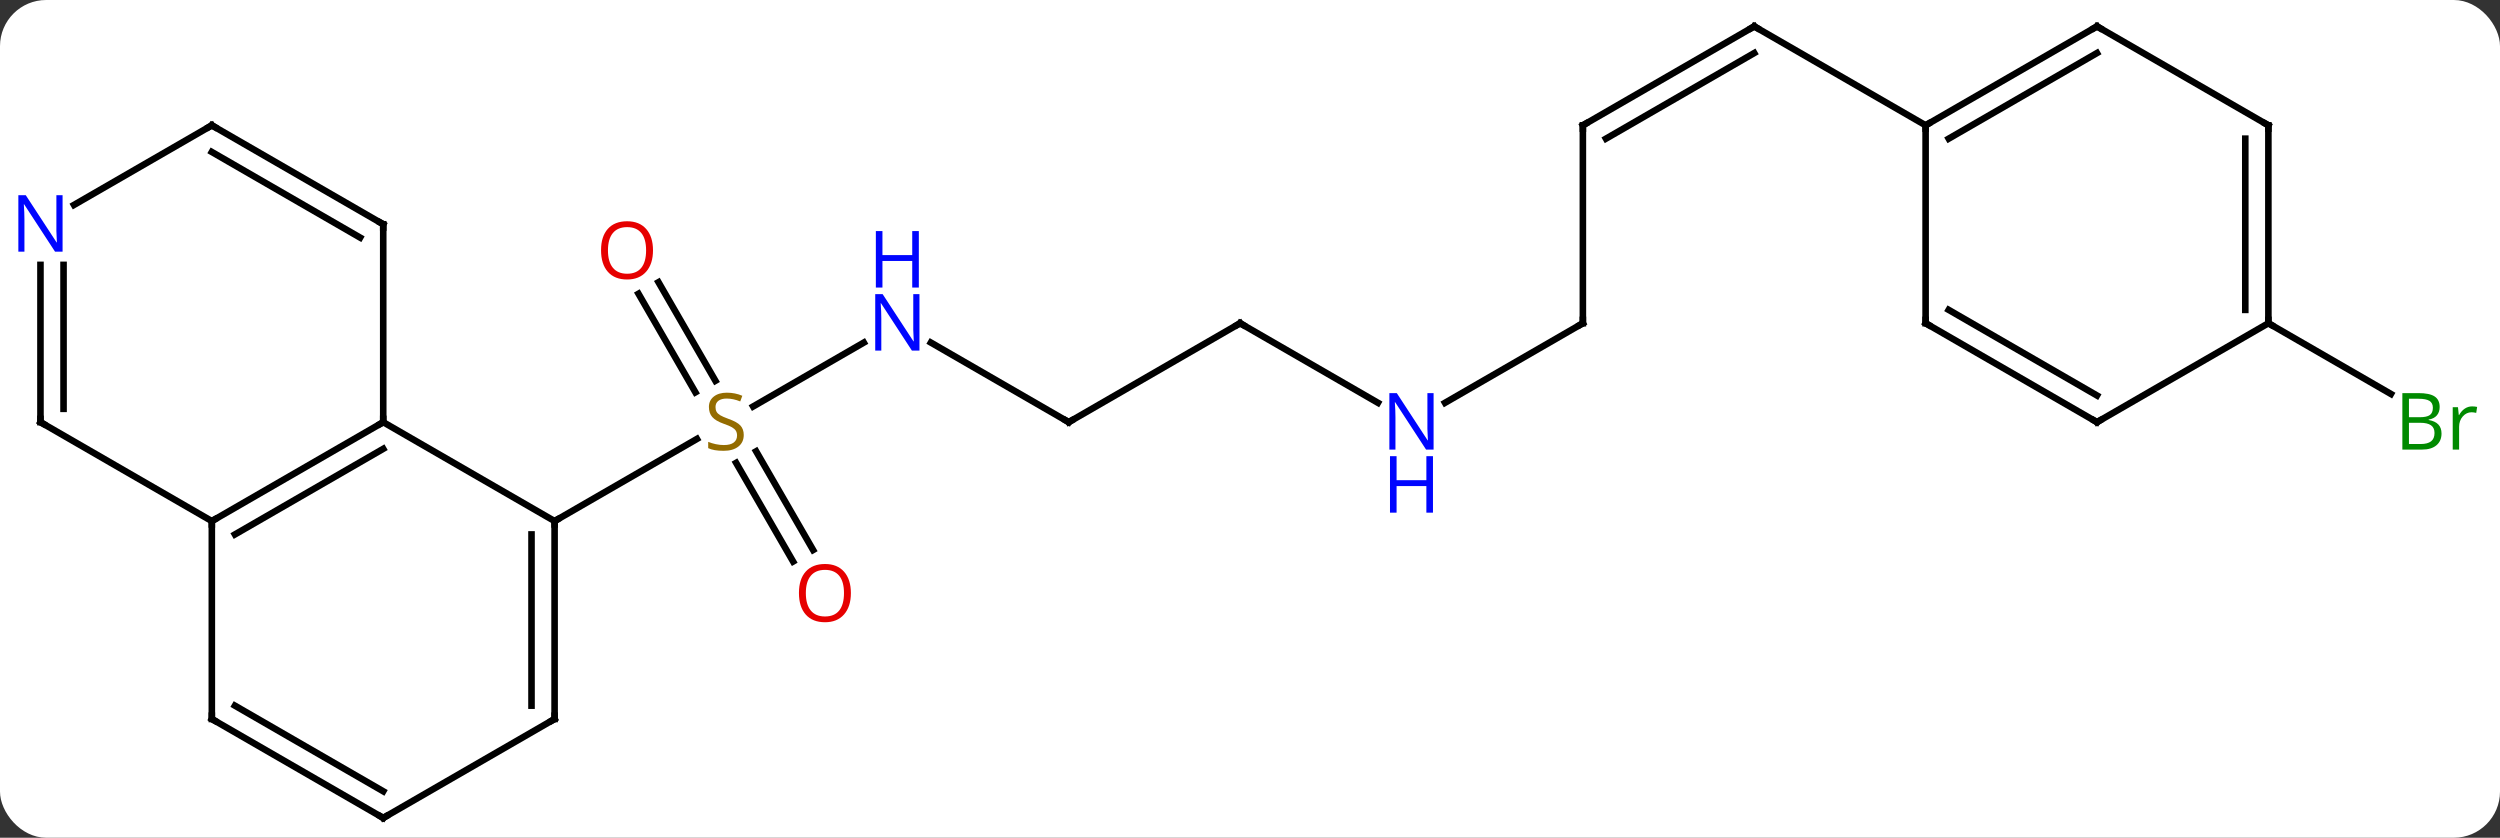 <svg width="379" viewBox="0 0 379 127" style="fill-opacity:1; color-rendering:auto; color-interpolation:auto; text-rendering:auto; stroke:black; stroke-linecap:square; stroke-miterlimit:10; shape-rendering:auto; stroke-opacity:1; fill:black; stroke-dasharray:none; font-weight:normal; stroke-width:1; font-family:'Open Sans'; font-style:normal; stroke-linejoin:miter; font-size:12; stroke-dashoffset:0; image-rendering:auto;" height="127" class="cas-substance-image" xmlns:xlink="http://www.w3.org/1999/xlink" xmlns="http://www.w3.org/2000/svg"><rect x="0" y="0" width="379" height="127" fill="#333333" stroke="none"/><svg class="cas-substance-single-component"><rect y="0" x="0" width="379" stroke="none" ry="7" rx="7" height="127" fill="white" class="cas-substance-group"/><svg y="0" x="0" width="379" viewBox="0 0 379 127" style="fill:black;" height="127" class="cas-substance-single-component-image"><svg><g><g transform="translate(188,64)" style="text-rendering:geometricPrecision; color-rendering:optimizeQuality; color-interpolation:linearRGB; stroke-linecap:butt; image-rendering:optimizeQuality;"><line y2="-12.065" y1="-2.378" x2="-57.047" x1="-73.824" style="fill:none;"/><line y2="21.127" y1="6.169" x2="-67.766" x1="-76.402" style="fill:none;"/><line y2="19.377" y1="4.418" x2="-64.734" x1="-73.371" style="fill:none;"/><line y2="-21.219" y1="-6.274" x2="-88.174" x1="-79.545" style="fill:none;"/><line y2="-19.469" y1="-4.524" x2="-91.205" x1="-82.576" style="fill:none;"/><line y2="15" y1="2.542" x2="-103.923" x1="-82.345" style="fill:none;"/><line y2="0" y1="-12.065" x2="-25.98" x1="-46.879" style="fill:none;"/><line y2="-15" y1="0" x2="0" x1="-25.98" style="fill:none;"/><line y2="-2.935" y1="-15" x2="20.896" x1="0" style="fill:none;"/><line y2="-15" y1="-2.935" x2="51.963" x1="31.064" style="fill:none;"/><line y2="-45" y1="-15" x2="51.963" x1="51.963" style="fill:none;"/><line y2="-60" y1="-45" x2="77.943" x1="51.963" style="fill:none;"/><line y2="-55.959" y1="-42.979" x2="77.943" x1="55.463" style="fill:none;"/><line y2="-45" y1="-60" x2="103.923" x1="77.943" style="fill:none;"/><line y2="-15" y1="-4.273" x2="155.886" x1="174.465" style="fill:none;"/><line y2="15" y1="0" x2="-103.923" x1="-129.903" style="fill:none;"/><line y2="15" y1="0" x2="-155.886" x1="-129.903" style="fill:none;"/><line y2="17.021" y1="4.042" x2="-152.386" x1="-129.903" style="fill:none;"/><line y2="-30" y1="0" x2="-129.903" x1="-129.903" style="fill:none;"/><line y2="45" y1="15" x2="-103.923" x1="-103.923" style="fill:none;"/><line y2="42.979" y1="17.021" x2="-107.423" x1="-107.423" style="fill:none;"/><line y2="45" y1="15" x2="-155.886" x1="-155.886" style="fill:none;"/><line y2="0" y1="15" x2="-181.866" x1="-155.886" style="fill:none;"/><line y2="-45" y1="-30" x2="-155.886" x1="-129.903" style="fill:none;"/><line y2="-40.959" y1="-27.979" x2="-155.886" x1="-133.403" style="fill:none;"/><line y2="60" y1="45" x2="-129.903" x1="-103.923" style="fill:none;"/><line y2="60" y1="45" x2="-129.903" x1="-155.886" style="fill:none;"/><line y2="55.959" y1="42.979" x2="-129.903" x1="-152.386" style="fill:none;"/><line y2="-23.844" y1="0" x2="-181.866" x1="-181.866" style="fill:none;"/><line y2="-23.844" y1="-2.021" x2="-178.366" x1="-178.366" style="fill:none;"/><line y2="-32.935" y1="-45" x2="-176.782" x1="-155.886" style="fill:none;"/><line y2="-60" y1="-45" x2="129.903" x1="103.923" style="fill:none;"/><line y2="-55.959" y1="-42.979" x2="129.903" x1="107.423" style="fill:none;"/><line y2="-15" y1="-45" x2="103.923" x1="103.923" style="fill:none;"/><line y2="-45" y1="-60" x2="155.886" x1="129.903" style="fill:none;"/><line y2="0" y1="-15" x2="129.903" x1="103.923" style="fill:none;"/><line y2="-4.042" y1="-17.021" x2="129.903" x1="107.423" style="fill:none;"/><line y2="-15" y1="-45" x2="155.886" x1="155.886" style="fill:none;"/><line y2="-17.021" y1="-42.979" x2="152.386" x1="152.386" style="fill:none;"/><line y2="-15" y1="0" x2="155.886" x1="129.903" style="fill:none;"/></g><g transform="translate(188,64)" style="fill:rgb(148,108,0); text-rendering:geometricPrecision; color-rendering:optimizeQuality; image-rendering:optimizeQuality; font-family:'Open Sans'; stroke:rgb(148,108,0); color-interpolation:linearRGB;"><path style="stroke:none;" d="M-75.248 1.938 Q-75.248 3.062 -76.068 3.703 Q-76.888 4.344 -78.295 4.344 Q-79.826 4.344 -80.638 3.938 L-80.638 2.984 Q-80.107 3.203 -79.49 3.336 Q-78.873 3.469 -78.263 3.469 Q-77.263 3.469 -76.763 3.086 Q-76.263 2.703 -76.263 2.031 Q-76.263 1.594 -76.443 1.305 Q-76.623 1.016 -77.037 0.773 Q-77.451 0.531 -78.31 0.234 Q-79.498 -0.188 -80.013 -0.773 Q-80.529 -1.359 -80.529 -2.312 Q-80.529 -3.297 -79.787 -3.883 Q-79.045 -4.469 -77.81 -4.469 Q-76.545 -4.469 -75.466 -4 L-75.779 -3.141 Q-76.841 -3.578 -77.841 -3.578 Q-78.638 -3.578 -79.084 -3.242 Q-79.529 -2.906 -79.529 -2.297 Q-79.529 -1.859 -79.365 -1.57 Q-79.201 -1.281 -78.81 -1.047 Q-78.42 -0.812 -77.607 -0.516 Q-76.263 -0.047 -75.755 0.508 Q-75.248 1.062 -75.248 1.938 Z"/><path style="fill:rgb(0,5,255); stroke:none;" d="M-48.611 -10.844 L-49.752 -10.844 L-54.44 -18.031 L-54.486 -18.031 Q-54.393 -16.766 -54.393 -15.719 L-54.393 -10.844 L-55.315 -10.844 L-55.315 -19.406 L-54.19 -19.406 L-49.518 -12.25 L-49.471 -12.25 Q-49.471 -12.406 -49.518 -13.266 Q-49.565 -14.125 -49.549 -14.5 L-49.549 -19.406 L-48.611 -19.406 L-48.611 -10.844 Z"/><path style="fill:rgb(0,5,255); stroke:none;" d="M-48.705 -20.406 L-49.705 -20.406 L-49.705 -24.438 L-54.221 -24.438 L-54.221 -20.406 L-55.221 -20.406 L-55.221 -28.969 L-54.221 -28.969 L-54.221 -25.328 L-49.705 -25.328 L-49.705 -28.969 L-48.705 -28.969 L-48.705 -20.406 Z"/><path style="fill:rgb(230,0,0); stroke:none;" d="M-59.005 25.91 Q-59.005 27.972 -60.045 29.152 Q-61.084 30.332 -62.927 30.332 Q-64.818 30.332 -65.849 29.168 Q-66.88 28.003 -66.88 25.894 Q-66.88 23.8 -65.849 22.652 Q-64.818 21.503 -62.927 21.503 Q-61.068 21.503 -60.037 22.675 Q-59.005 23.847 -59.005 25.91 ZM-65.834 25.91 Q-65.834 27.644 -65.091 28.55 Q-64.349 29.457 -62.927 29.457 Q-61.505 29.457 -60.779 28.558 Q-60.052 27.66 -60.052 25.91 Q-60.052 24.175 -60.779 23.285 Q-61.505 22.394 -62.927 22.394 Q-64.349 22.394 -65.091 23.293 Q-65.834 24.191 -65.834 25.91 Z"/><path style="fill:rgb(230,0,0); stroke:none;" d="M-89.005 -26.05 Q-89.005 -23.988 -90.045 -22.808 Q-91.084 -21.628 -92.927 -21.628 Q-94.818 -21.628 -95.849 -22.793 Q-96.88 -23.957 -96.88 -26.066 Q-96.88 -28.16 -95.849 -29.308 Q-94.818 -30.457 -92.927 -30.457 Q-91.068 -30.457 -90.037 -29.285 Q-89.005 -28.113 -89.005 -26.05 ZM-95.834 -26.05 Q-95.834 -24.316 -95.091 -23.41 Q-94.349 -22.503 -92.927 -22.503 Q-91.505 -22.503 -90.779 -23.402 Q-90.052 -24.3 -90.052 -26.05 Q-90.052 -27.785 -90.779 -28.675 Q-91.505 -29.566 -92.927 -29.566 Q-94.349 -29.566 -95.091 -28.668 Q-95.834 -27.769 -95.834 -26.05 Z"/></g><g transform="translate(188,64)" style="stroke-linecap:butt; text-rendering:geometricPrecision; color-rendering:optimizeQuality; image-rendering:optimizeQuality; font-family:'Open Sans'; color-interpolation:linearRGB; stroke-miterlimit:5;"><path style="fill:none;" d="M-26.413 -0.25 L-25.98 0 L-25.547 -0.25"/><path style="fill:none;" d="M-0.433 -14.75 L0 -15 L0.433 -14.75"/><path style="fill:rgb(0,5,255); stroke:none;" d="M29.332 4.156 L28.191 4.156 L23.503 -3.031 L23.457 -3.031 Q23.55 -1.766 23.55 -0.719 L23.55 4.156 L22.628 4.156 L22.628 -4.406 L23.753 -4.406 L28.425 2.75 L28.472 2.75 Q28.472 2.594 28.425 1.734 Q28.378 0.875 28.394 0.5 L28.394 -4.406 L29.332 -4.406 L29.332 4.156 Z"/><path style="fill:rgb(0,5,255); stroke:none;" d="M29.238 13.719 L28.238 13.719 L28.238 9.688 L23.722 9.688 L23.722 13.719 L22.722 13.719 L22.722 5.156 L23.722 5.156 L23.722 8.797 L28.238 8.797 L28.238 5.156 L29.238 5.156 L29.238 13.719 Z"/><path style="fill:none;" d="M51.53 -14.75 L51.963 -15 L51.963 -15.5"/><path style="fill:none;" d="M51.963 -44.5 L51.963 -45 L52.396 -45.25"/><path style="fill:none;" d="M77.51 -59.75 L77.943 -60 L78.376 -59.75"/><path style="fill:rgb(0,138,0); stroke:none;" d="M176.197 -4.406 L178.619 -4.406 Q180.322 -4.406 181.088 -3.898 Q181.853 -3.391 181.853 -2.297 Q181.853 -1.531 181.431 -1.031 Q181.01 -0.531 180.181 -0.391 L180.181 -0.328 Q182.135 0 182.135 1.719 Q182.135 2.859 181.361 3.508 Q180.588 4.156 179.197 4.156 L176.197 4.156 L176.197 -4.406 ZM177.197 -0.75 L178.838 -0.75 Q179.9 -0.75 180.361 -1.078 Q180.822 -1.406 180.822 -2.188 Q180.822 -2.906 180.306 -3.227 Q179.791 -3.547 178.666 -3.547 L177.197 -3.547 L177.197 -0.75 ZM177.197 0.094 L177.197 3.312 L178.994 3.312 Q180.025 3.312 180.549 2.906 Q181.072 2.5 181.072 1.641 Q181.072 0.844 180.533 0.469 Q179.994 0.094 178.9 0.094 L177.197 0.094 ZM186.769 -2.391 Q187.191 -2.391 187.535 -2.312 L187.394 -1.406 Q187.004 -1.5 186.691 -1.5 Q185.91 -1.5 185.355 -0.867 Q184.801 -0.234 184.801 0.703 L184.801 4.156 L183.832 4.156 L183.832 -2.266 L184.629 -2.266 L184.754 -1.078 L184.801 -1.078 Q185.144 -1.703 185.652 -2.047 Q186.16 -2.391 186.769 -2.391 Z"/><path style="fill:none;" d="M-130.336 0.25 L-129.903 0 L-129.903 -0.5"/><path style="fill:none;" d="M-103.923 15.5 L-103.923 15 L-103.49 14.75"/><path style="fill:none;" d="M-155.453 14.75 L-155.886 15 L-155.886 15.5"/><path style="fill:none;" d="M-129.903 -29.5 L-129.903 -30 L-130.336 -30.25"/><path style="fill:none;" d="M-103.923 44.5 L-103.923 45 L-104.356 45.25"/><path style="fill:none;" d="M-155.886 44.5 L-155.886 45 L-155.453 45.25"/><path style="fill:none;" d="M-181.433 0.25 L-181.866 0 L-181.866 -0.5"/><path style="fill:none;" d="M-155.453 -44.75 L-155.886 -45 L-156.319 -44.75"/><path style="fill:none;" d="M-129.47 59.75 L-129.903 60 L-130.336 59.75"/><path style="fill:rgb(0,5,255); stroke:none;" d="M-178.514 -25.844 L-179.655 -25.844 L-184.343 -33.031 L-184.389 -33.031 Q-184.296 -31.766 -184.296 -30.719 L-184.296 -25.844 L-185.218 -25.844 L-185.218 -34.406 L-184.093 -34.406 L-179.421 -27.25 L-179.374 -27.25 Q-179.374 -27.406 -179.421 -28.266 Q-179.468 -29.125 -179.452 -29.5 L-179.452 -34.406 L-178.514 -34.406 L-178.514 -25.844 Z"/><path style="fill:none;" d="M104.356 -45.25 L103.923 -45 L103.923 -44.5"/><path style="fill:none;" d="M129.47 -59.75 L129.903 -60 L130.336 -59.75"/><path style="fill:none;" d="M103.923 -15.5 L103.923 -15 L104.356 -14.75"/><path style="fill:none;" d="M155.453 -45.25 L155.886 -45 L155.886 -44.5"/><path style="fill:none;" d="M129.47 -0.25 L129.903 0 L130.336 -0.25"/><path style="fill:none;" d="M155.886 -15.5 L155.886 -15 L156.319 -14.75"/></g></g></svg></svg></svg></svg>